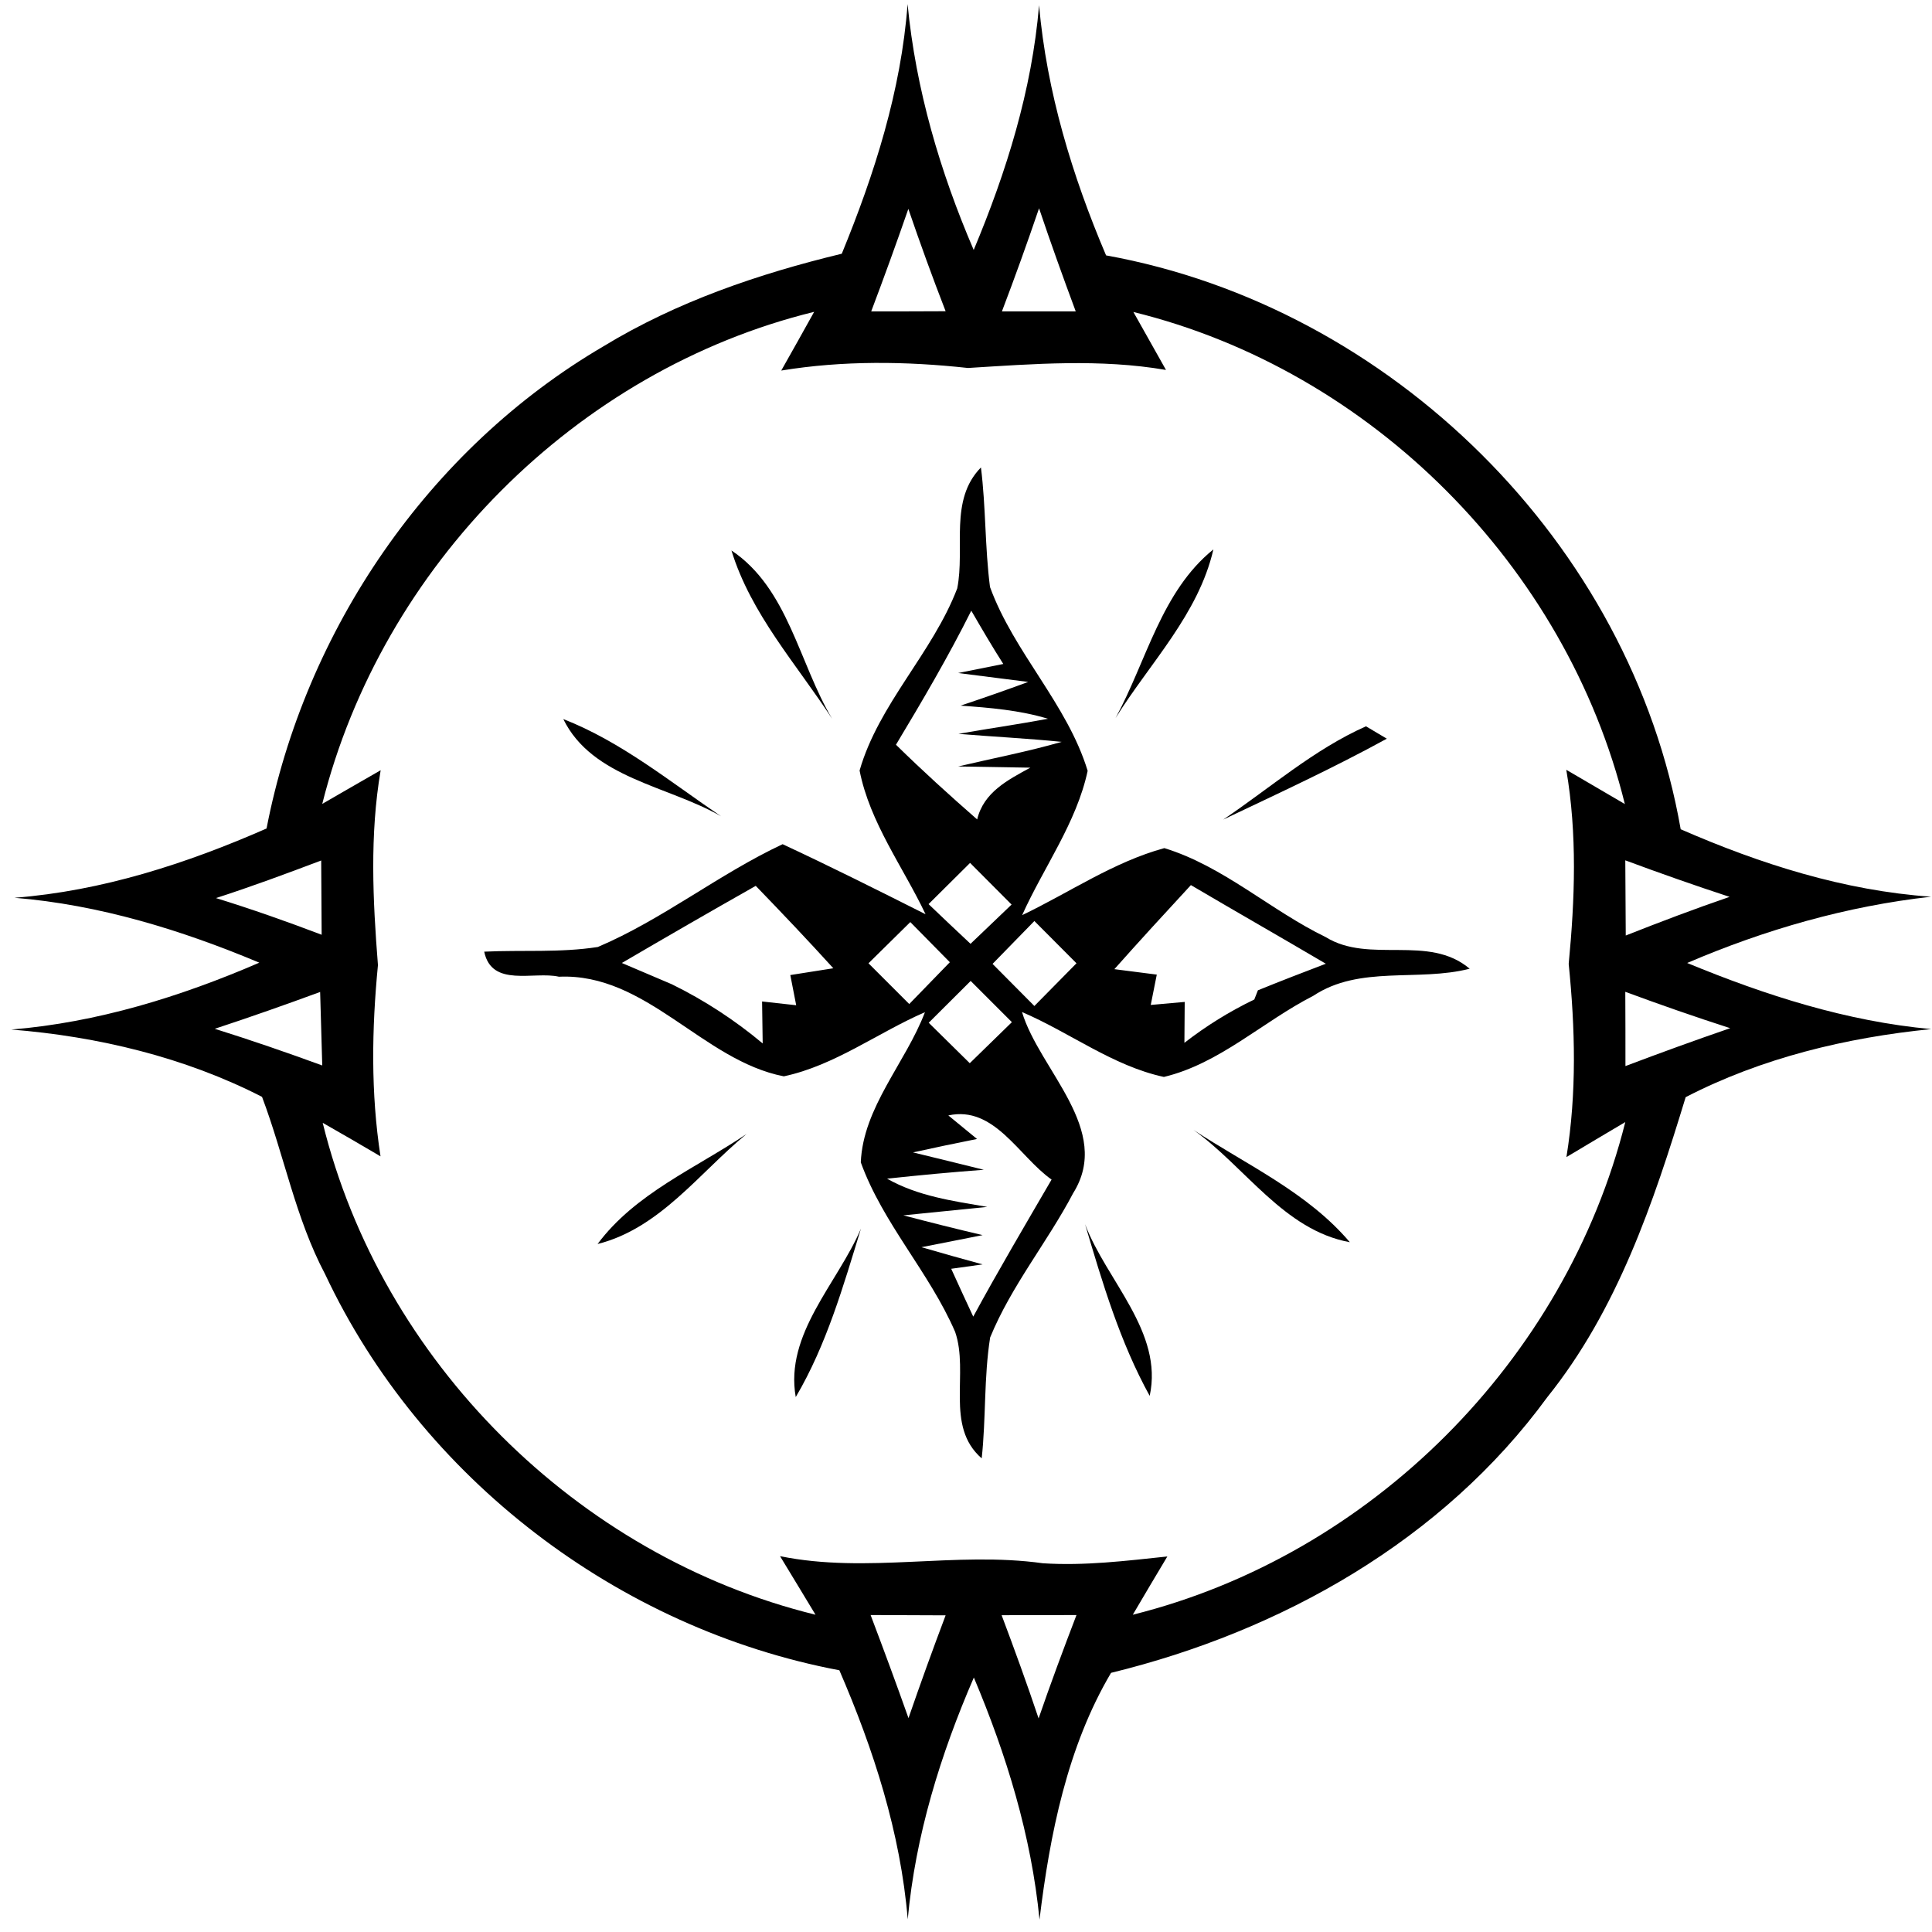 <svg xmlns="http://www.w3.org/2000/svg" width="256" height="256" version="1.1" viewBox="0 0 128 128"><path d="M 55.77 16.81 C 57.94 11.52 59.70 6.01 60.13 0.27 C 60.67 5.91 62.28 11.37 64.51 16.56 C 66.68 11.38 68.37 5.97 68.84 0.35 C 69.35 6.09 71.03 11.63 73.28 16.92 C 92.16 20.33 108.04 35.99 111.35 54.94 C 116.62 57.24 122.17 59.01 127.94 59.41 C 122.36 60.03 116.93 61.59 111.78 63.80 C 116.96 65.94 122.35 67.67 127.95 68.18 C 122.33 68.74 116.71 70.09 111.68 72.69 C 109.55 79.68 107.16 86.78 102.51 92.57 C 95.58 102.06 84.88 108.08 73.61 110.83 C 70.71 115.73 69.55 121.56 68.87 127.18 C 68.33 121.63 66.68 116.26 64.52 111.14 C 62.31 116.24 60.65 121.60 60.14 127.16 C 59.66 121.43 57.88 115.91 55.61 110.66 C 40.95 107.89 27.90 97.94 21.54 84.42 C 19.58 80.72 18.83 76.56 17.36 72.67 C 12.23 70.04 6.49 68.67 0.75 68.21 C 6.45 67.74 11.95 66.04 17.18 63.78 C 12.01 61.61 6.58 59.94 0.96 59.48 C 6.76 59.03 12.35 57.22 17.66 54.89 C 20.20 41.75 28.38 29.74 39.97 22.95 C 44.83 19.99 50.26 18.14 55.77 16.81 M 57.72 20.63 C 59.36 20.63 61.00 20.63 62.65 20.62 C 61.78 18.38 60.96 16.12 60.18 13.84 C 59.39 16.12 58.57 18.38 57.72 20.63 M 68.84 13.80 C 68.06 16.09 67.24 18.37 66.38 20.63 C 68.01 20.63 69.64 20.63 71.27 20.63 C 70.43 18.37 69.61 16.09 68.84 13.80 M 21.35 53.26 C 22.31 52.70 24.25 51.59 25.22 51.03 C 24.49 55.31 24.70 59.64 25.04 63.94 C 24.63 68.16 24.56 72.41 25.21 76.61 C 23.94 75.86 22.66 75.12 21.38 74.39 C 25.26 90.18 38.24 103.11 54.03 106.98 C 53.25 105.68 52.46 104.39 51.68 103.10 C 57.46 104.28 63.30 102.76 69.09 103.57 C 71.85 103.75 74.60 103.41 77.34 103.12 C 76.57 104.40 75.81 105.69 75.05 106.98 C 90.84 103.04 103.72 90.12 107.68 74.34 C 106.38 75.11 105.08 75.88 103.78 76.66 C 104.47 72.41 104.36 68.12 103.93 63.86 C 104.34 59.58 104.50 55.26 103.77 51.00 C 105.06 51.76 106.36 52.51 107.65 53.27 C 103.76 37.51 90.86 24.54 75.09 20.67 C 75.63 21.63 76.71 23.55 77.25 24.51 C 72.89 23.76 68.50 24.11 64.13 24.38 C 60.01 23.93 55.85 23.88 51.76 24.55 C 52.49 23.26 53.22 21.96 53.94 20.66 C 38.15 24.53 25.30 37.52 21.35 53.26 M 14.31 59.50 C 16.67 60.23 19.00 61.05 21.31 61.93 C 21.30 60.29 21.29 58.65 21.28 57.01 C 18.98 57.88 16.66 58.74 14.31 59.50 M 107.68 57.00 C 107.69 58.66 107.70 60.32 107.71 61.98 C 109.99 61.08 112.28 60.21 114.59 59.42 C 112.27 58.66 109.97 57.85 107.68 57.00 M 14.23 68.16 C 16.62 68.91 19.00 69.73 21.35 70.59 C 21.30 68.97 21.26 67.34 21.21 65.72 C 18.90 66.57 16.57 67.39 14.23 68.16 M 107.68 65.71 C 107.69 67.35 107.69 68.99 107.69 70.63 C 109.99 69.76 112.30 68.92 114.63 68.12 C 112.30 67.37 109.98 66.56 107.68 65.71 M 57.68 107.00 C 58.54 109.27 59.38 111.54 60.19 113.83 C 60.98 111.54 61.80 109.27 62.65 107.02 C 60.99 107.01 59.34 107.01 57.68 107.00 M 66.36 107.01 C 67.21 109.27 68.04 111.55 68.81 113.85 C 69.60 111.55 70.45 109.27 71.32 107.00 C 69.66 107.01 68.01 107.01 66.36 107.01 Z"/><path d="M 63.42 38.98 C 63.95 36.31 62.87 33.13 64.99 30.97 C 65.32 33.60 65.25 36.27 65.59 38.89 C 67.17 43.23 70.71 46.64 72.06 51.07 C 71.32 54.52 69.15 57.45 67.72 60.63 C 70.84 59.14 73.77 57.11 77.14 56.19 C 81.06 57.39 84.17 60.31 87.84 62.09 C 90.74 63.88 94.64 61.87 97.37 64.18 C 93.95 65.06 90.08 63.93 87.00 65.98 C 83.67 67.68 80.80 70.47 77.11 71.35 C 73.72 70.62 70.87 68.40 67.71 67.05 C 68.88 70.92 73.73 74.85 71.10 79.05 C 69.39 82.30 67.00 85.19 65.60 88.61 C 65.18 91.26 65.33 93.96 65.04 96.62 C 62.58 94.48 64.22 90.96 63.28 88.24 C 61.57 84.29 58.50 81.07 57.03 77.01 C 57.18 73.36 60.01 70.40 61.28 67.06 C 58.15 68.42 55.31 70.59 51.93 71.31 C 46.54 70.26 42.83 64.45 37.03 64.71 C 35.37 64.33 32.58 65.45 32.08 63.05 C 34.59 62.93 37.12 63.13 39.61 62.74 C 43.91 60.91 47.61 57.92 51.85 55.93 C 55.03 57.41 58.18 58.99 61.32 60.57 C 59.83 57.43 57.63 54.51 56.95 51.05 C 58.22 46.63 61.78 43.27 63.42 38.98 M 64.35 40.46 C 62.83 43.50 61.11 46.43 59.36 49.34 C 61.10 51.05 62.91 52.69 64.74 54.29 C 65.17 52.49 66.76 51.68 68.26 50.86 C 67.07 50.84 64.68 50.80 63.48 50.78 C 65.77 50.24 68.08 49.80 70.34 49.15 C 68.06 48.92 65.78 48.81 63.50 48.62 C 65.47 48.27 67.45 47.99 69.43 47.62 C 67.55 47.05 65.59 46.89 63.64 46.75 C 65.14 46.25 66.63 45.73 68.12 45.18 C 66.96 45.03 64.64 44.74 63.48 44.59 C 64.23 44.44 65.72 44.14 66.47 43.99 C 65.73 42.83 65.04 41.65 64.35 40.46 M 61.52 59.90 C 62.44 60.78 63.37 61.66 64.30 62.53 C 65.20 61.67 66.11 60.80 67.02 59.93 C 66.10 59.01 65.18 58.09 64.27 57.17 C 63.35 58.08 62.43 58.99 61.52 59.90 M 41.20 63.80 C 42.31 64.27 43.41 64.74 44.51 65.21 C 46.67 66.27 48.69 67.59 50.53 69.13 C 50.52 68.44 50.50 67.05 50.49 66.35 C 51.05 66.41 52.18 66.54 52.75 66.60 C 52.65 66.10 52.46 65.10 52.36 64.60 C 53.08 64.49 54.50 64.26 55.21 64.15 C 53.53 62.30 51.81 60.49 50.07 58.69 C 47.10 60.37 44.14 62.08 41.20 63.80 M 73.83 64.21 C 74.53 64.30 75.94 64.48 76.64 64.57 C 76.54 65.08 76.34 66.08 76.24 66.58 C 76.80 66.53 77.93 66.43 78.49 66.38 C 78.49 67.06 78.48 68.41 78.47 69.09 C 79.91 67.97 81.46 67.01 83.10 66.22 C 83.16 66.06 83.28 65.76 83.34 65.61 C 84.84 65.00 86.34 64.42 87.84 63.85 C 84.87 62.10 81.87 60.39 78.90 58.64 C 77.20 60.48 75.50 62.33 73.83 64.21 M 60.31 61.09 C 59.39 62.00 58.46 62.91 57.54 63.82 C 58.44 64.72 59.34 65.62 60.24 66.52 C 61.13 65.60 62.03 64.67 62.93 63.75 C 62.05 62.86 61.18 61.98 60.31 61.09 M 65.76 63.86 C 66.68 64.79 67.60 65.72 68.53 66.65 C 69.46 65.71 70.39 64.76 71.32 63.82 C 70.39 62.89 69.46 61.95 68.53 61.02 C 67.61 61.97 66.68 62.92 65.76 63.86 M 64.31 64.99 C 63.38 65.91 62.46 66.83 61.53 67.76 C 62.44 68.65 63.34 69.55 64.25 70.44 C 65.18 69.53 66.11 68.63 67.04 67.72 C 66.13 66.81 65.22 65.90 64.31 64.99 M 62.83 73.90 C 63.31 74.29 64.26 75.07 64.73 75.46 C 63.31 75.74 61.90 76.04 60.49 76.35 C 62.05 76.73 63.62 77.11 65.18 77.50 C 63.04 77.66 60.91 77.86 58.77 78.09 C 60.81 79.25 63.14 79.57 65.41 79.96 C 64.02 80.10 61.24 80.38 59.85 80.52 C 61.60 80.98 63.35 81.42 65.10 81.83 C 64.09 82.03 62.06 82.43 61.05 82.63 C 62.39 83.02 63.74 83.40 65.10 83.77 C 64.58 83.84 63.54 83.99 63.02 84.06 C 63.38 84.86 64.11 86.44 64.48 87.23 C 66.14 84.17 67.92 81.16 69.67 78.15 C 67.51 76.63 65.88 73.23 62.83 73.90 Z"/><path d="M 48.46 36.47 C 52.22 38.98 52.93 43.93 55.13 47.62 C 52.77 44.00 49.75 40.68 48.46 36.47 Z"/><path d="M 73.91 47.57 C 75.96 43.81 76.93 39.19 80.39 36.40 C 79.40 40.70 76.18 43.93 73.91 47.57 Z"/><path d="M 37.32 47.64 C 41.16 49.14 44.39 51.79 47.77 54.08 C 44.27 52.06 39.23 51.55 37.32 47.64 Z"/><path d="M 81.04 54.30 C 84.16 52.20 87.05 49.65 90.50 48.12 L 91.88 48.94 C 88.34 50.88 84.68 52.57 81.04 54.30 Z"/><path d="M 79.07 74.86 C 82.62 77.19 86.63 79.00 89.43 82.30 C 85.06 81.50 82.51 77.31 79.07 74.86 Z"/><path d="M 39.59 82.42 C 42.09 79.06 46.08 77.41 49.46 75.13 C 46.32 77.71 43.72 81.38 39.59 82.42 Z"/><path d="M 52.72 92.56 C 51.98 88.37 55.49 85.03 57.04 81.40 C 55.87 85.21 54.76 89.10 52.72 92.56 Z"/><path d="M 71.89 81.11 C 73.30 84.84 77.09 88.25 76.17 92.48 C 74.20 88.91 73.04 84.99 71.89 81.11 Z"/></svg>